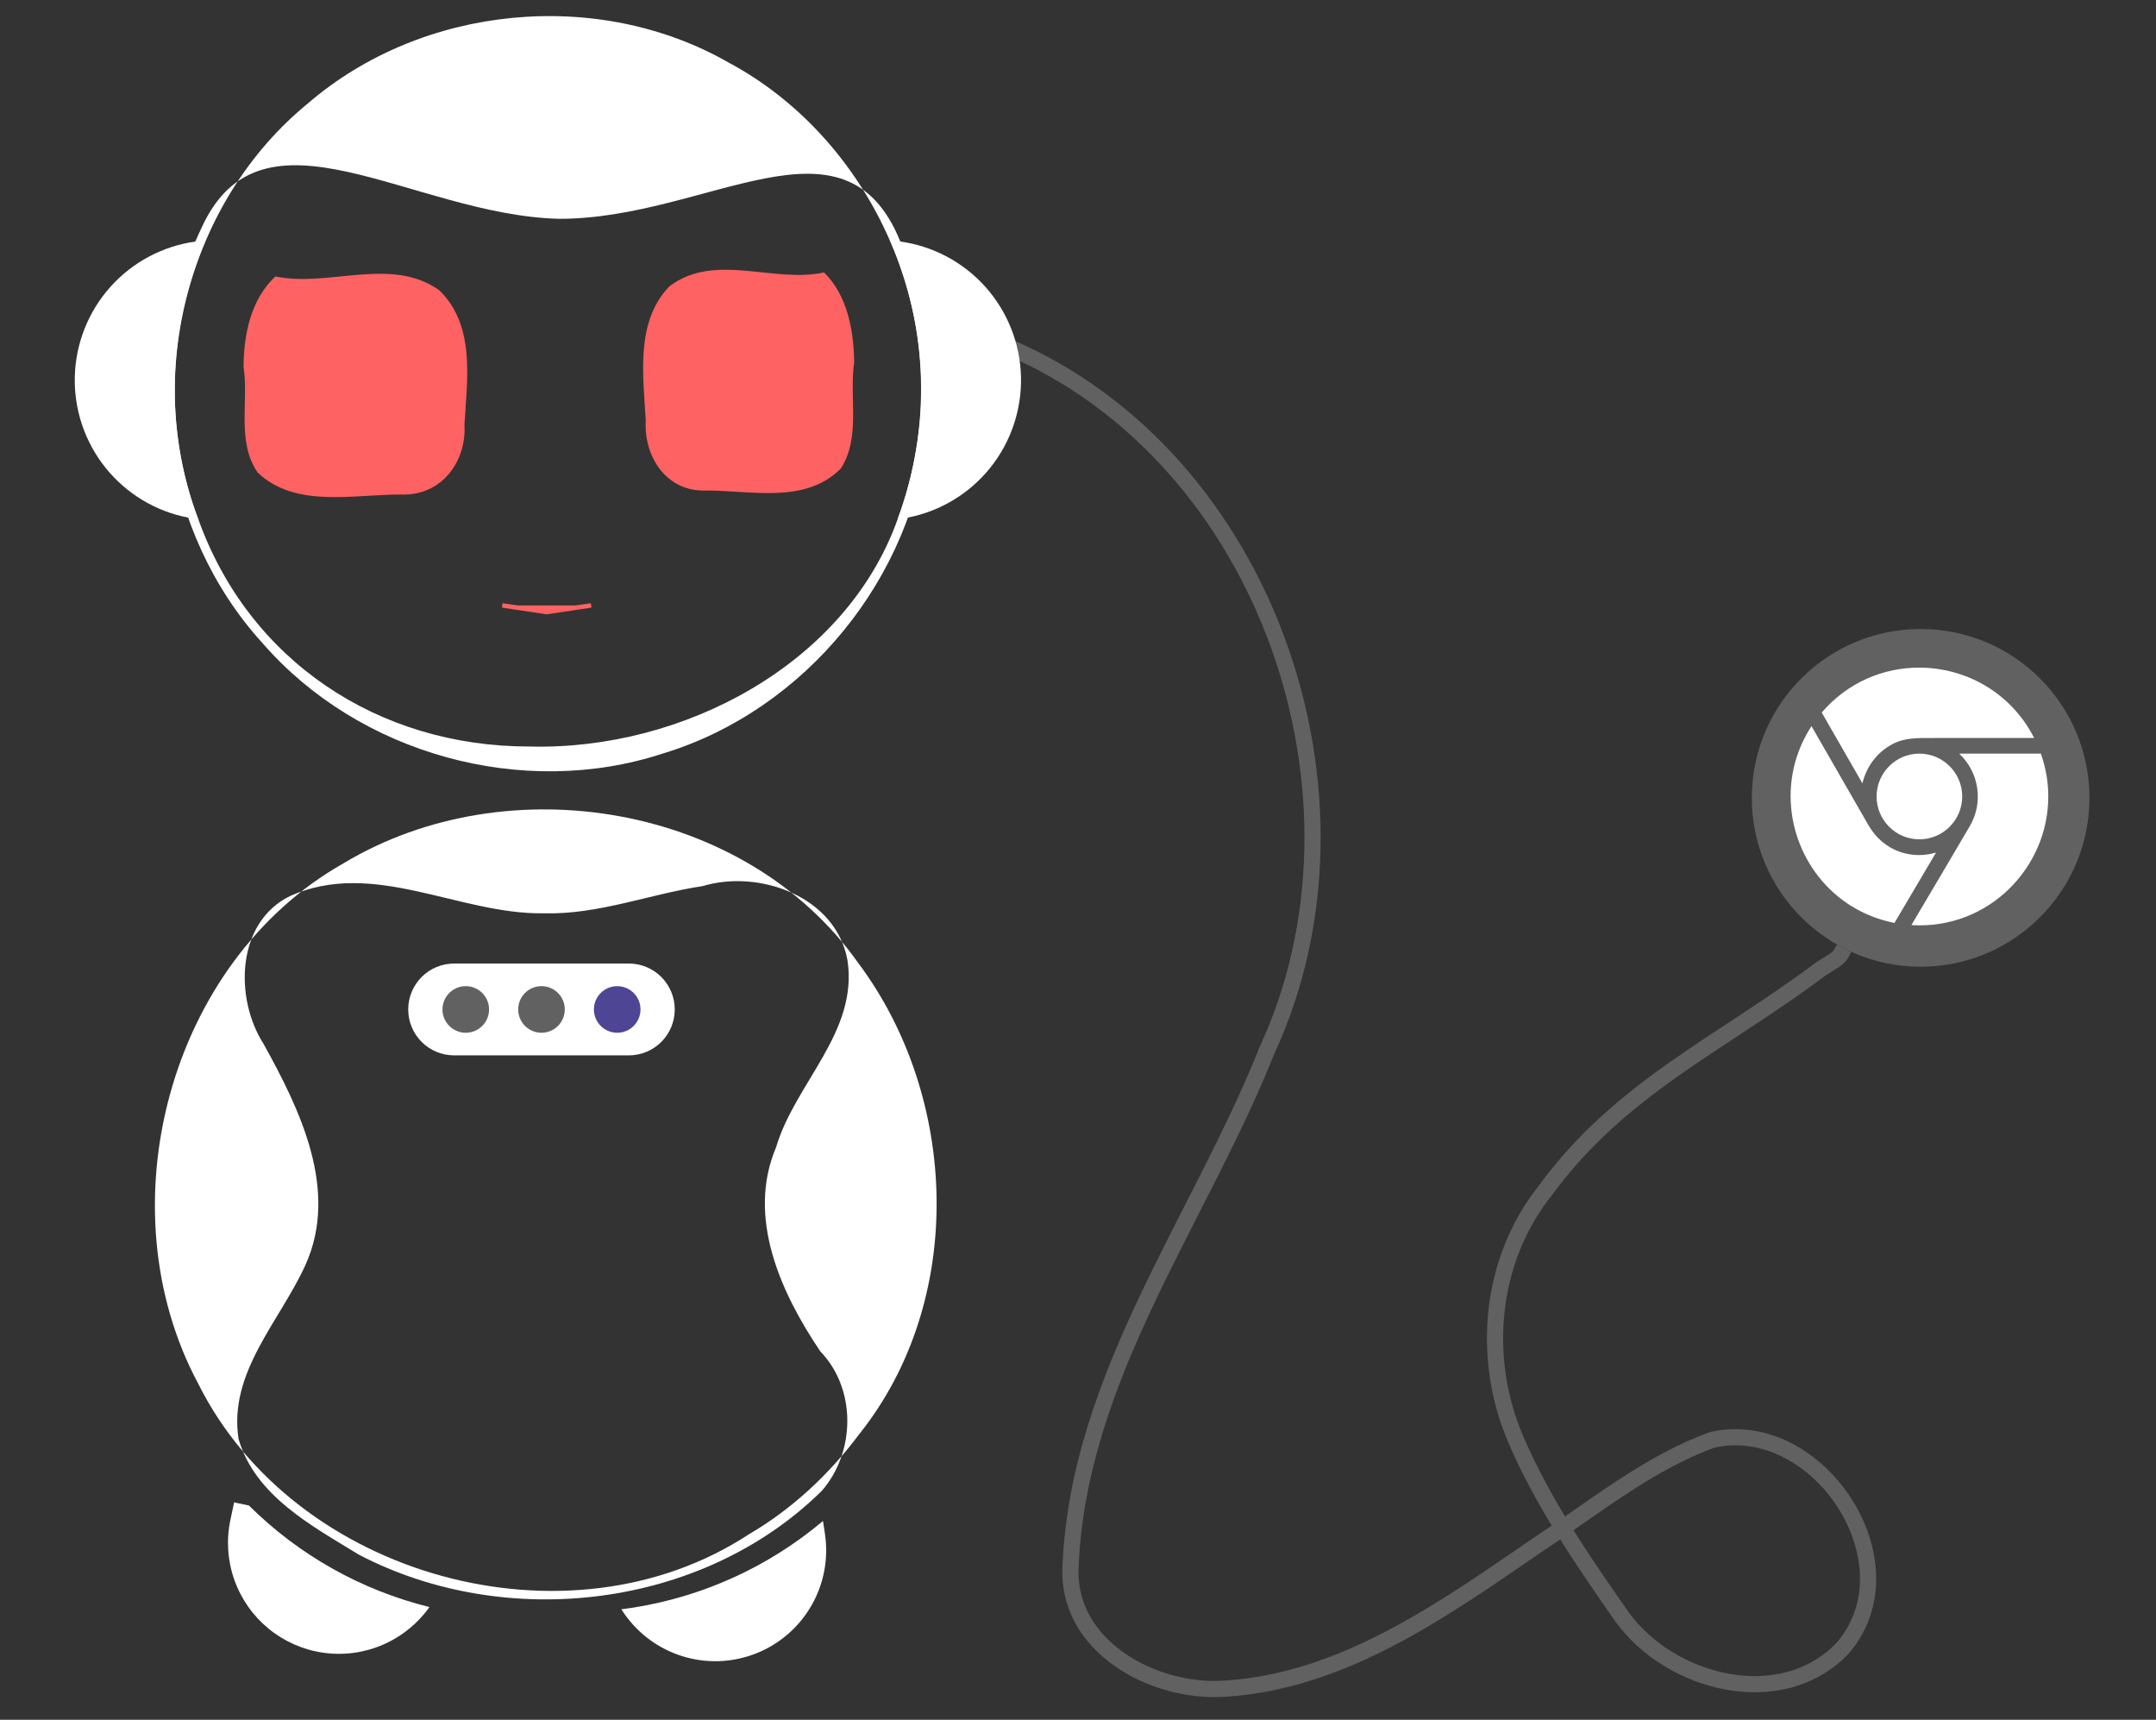 <?xml version="1.0" encoding="UTF-8" standalone="no"?>
<svg
   width="400"
   height="319"
   viewBox="0 0 400 319"
   fill="none"
   version="1.1"
   id="svg894"
   sodipodi:docname="logo.svg"
   inkscape:version="1.1 (c68e22c387, 2021-05-23)"
   inkscape:export-filename="P:\projects\browserbot\packages\browserbot.io\src\assets\img\robot.png"
   inkscape:export-xdpi="240"
   inkscape:export-ydpi="240"
   xmlns:inkscape="http://www.inkscape.org/namespaces/inkscape"
   xmlns:sodipodi="http://sodipodi.sourceforge.net/DTD/sodipodi-0.dtd"
   xmlns="http://www.w3.org/2000/svg"
   xmlns:svg="http://www.w3.org/2000/svg">
  <rect x="0" y="0" width="400" height="319" fill="#333333" stroke="none"/>
  <defs
     id="defs898" />
  <sodipodi:namedview
     id="namedview896"
     pagecolor="#000000"
     bordercolor="#666666"
     borderopacity="1.0"
     inkscape:pageshadow="2"
     inkscape:pageopacity="0"
     inkscape:pagecheckerboard="0"
     showgrid="false"
     showborder="true"
     inkscape:zoom="3.7796852"
     inkscape:cx="155.96537"
     inkscape:cy="158.08195"
     inkscape:window-width="1920"
     inkscape:window-height="1009"
     inkscape:window-x="1912"
     inkscape:window-y="-8"
     inkscape:window-maximized="1"
     inkscape:current-layer="svg894" />
  <g
     id="g14934"
     inkscape:export-filename="P:\projects\browserbot\packages\browserbot.io\src\assets\img\robot.png"
     inkscape:export-xdpi="240"
     inkscape:export-ydpi="240">
    <path
       d="m 356.332,179.314 c 17.297,0 31.32,-14.022 31.32,-31.32 0,-17.298 -14.023,-31.32 -31.32,-31.32 -17.298,0 -31.32,14.022 -31.32,31.32 0,17.298 14.022,31.32 31.32,31.32 z"
       fill="#ffffff"
       fill-opacity="0.23"
       id="path862" />
    <path
       d="m 46.192,279.259 c 9.248,9.193 20.82,15.701 33.48,18.83 -0.342,0.492 -0.709,0.965 -1.1,1.418 -2.064,2.426 -4.661,4.341 -7.588,5.597 -3.464,1.485 -7.27,1.989 -11.001,1.458 -3.732,-0.531 -7.246,-2.076 -10.159,-4.468 -2.914,-2.391 -5.114,-5.537 -6.362,-9.093 -1.248,-3.556 -1.495,-7.388 -0.715,-11.075 l 0.688,-3.25 z"
       fill="#ffffff"
       id="path864" />
    <path
       d="m 152.689,282.123 0.355,2.322 c 0.693,4.52 -0.14,9.142 -2.368,13.137 -2.227,3.994 -5.722,7.132 -9.931,8.918 -4.21,1.787 -8.895,2.119 -13.315,0.946 -4.42,-1.174 -8.323,-3.787 -11.093,-7.426 -0.379,-0.485 -0.732,-0.991 -1.057,-1.514 0.598,-0.075 1.185,-0.157 1.78,-0.248 13.136,-1.992 25.467,-7.576 35.629,-16.135 z"
       fill="#ffffff"
       id="path866" />
    <path
       d="m 167.035,44.802 c -0.618,-0.091 -1.245,-0.148 -1.871,-0.19 7.118,16.404 7.611,34.927 1.376,51.686 0.627,-0.074 1.245,-0.173 1.863,-0.288 6.036,-1.17 11.461,-4.443 15.31,-9.238 3.848,-4.795 5.871,-10.8 5.706,-16.946 -0.164,-6.146 -2.504,-12.035 -6.603,-16.617 -4.099,-4.582 -9.691,-7.562 -15.781,-8.407 z"
       fill="#ffffff"
       id="path868" />
    <path
       d="m 38.136,44.613 c -0.626,0.041 -1.253,0.099 -1.871,0.19 -6.09,0.846 -11.682,3.825 -15.781,8.407 -4.099,4.582 -6.439,10.471 -6.604,16.617 -0.164,6.146 1.858,12.151 5.707,16.946 3.848,4.795 9.274,8.069 15.31,9.238 0.618,0.115 1.236,0.214 1.863,0.288 -6.235,-16.76 -5.742,-35.282 1.376,-51.686 z"
       fill="#ffffff"
       id="path870" />
    <path
       d="M 167.035,44.802 C 156.681,19.209 131.332,40.624 103.724,40.586 76.372,39.898 48.524,17.442 37.326,42.406 25.444,67.296 30.101,98.854 48.666,119.251 c 17.939,20.673 48.402,29.063 74.396,20.49 26.39,-8.016 46.549,-32.738 49.087,-60.202 1.241,-11.765 -0.538,-23.827 -5.114,-34.736 z m -0.495,51.497 C 156.956,123.158 126.736,139.233 98.199,138.469 70.189,138.496 46.103,122.529 36.731,96.14 26.456,69.525 35.062,37.194 57.149,19.161 c 21.198,-18.255 53.728,-21.462 78.037,-7.556 25.026,13.411 39.634,43.323 34.857,71.304 -0.717,4.565 -1.893,9.059 -3.503,13.39 z"
       fill="#ffffff"
       id="path872"
       sodipodi:nodetypes="cccccccccccccc" />
    <path
       d="m 93.188,112.297 8.242,1.237 8.243,-1.237"
       stroke="#ffffff"
       stroke-width="0.824"
       id="path876"
       style="fill:#ff6262;fill-opacity:1;stroke:#ff6262;stroke-opacity:1" />
    <path
       d="m 152.898,50.531 c -9.438,2.068 -20.249,-3.797 -28.7,2.571 -6.353,6.562 -4.853,16.58 -4.394,24.918 -0.386,6.625 3.809,13.195 11.041,12.963 8.389,-0.052 18.549,2.604 25.167,-4.096 3.722,-5.813 1.504,-13.161 2.459,-19.64 -0.071,-5.928 -1.213,-12.355 -5.573,-16.716 z"
       fill="#ff6262"
       id="path878"
       style="stroke-width:1.397" />
    <path
       d="m 100.901,169.407 c -15.769,0.256 -31.576,-10.147 -47.09,-3.203 -9.996,4.892 -10.323,18.953 -4.928,27.402 6.758,12.177 14.042,27.112 7.809,40.983 -4.72,10.437 -14.355,19.981 -12.432,32.325 3.078,10.56 13.594,16.107 22.325,21.461 27.325,14.27 63.743,9.995 85.884,-11.842 6.258,-7.179 6.452,-18.906 -0.27,-25.86 -7.324,-10.856 -13.737,-24.863 -8.207,-37.884 3.518,-11.889 15.292,-21.372 13.234,-34.707 -2.152,-11.772 -16.32,-16.881 -26.861,-13.723 -9.854,1.485 -19.376,5.324 -29.463,5.047 z m 38.032,115.191 c -33.596,22.006 -84.311,7.879 -102.168,-27.965 -17.468,-32.59 -5.507,-78.185 27.016,-96.529 30.472,-18.308 74.588,-10.971 95.438,18.508 18.739,25.025 20.002,62.678 0.146,87.469 -5.539,7.402 -12.43,13.849 -20.433,18.517 z"
       fill="#ffffff"
       id="path880"
       sodipodi:nodetypes="ccscccscsccccccsssccccc" />
    <path
       d="M 116.671,195.758 H 84.252 c -2.259,0 -4.426,-0.897 -6.023,-2.494 -1.597,-1.597 -2.494,-3.764 -2.494,-6.022 0,-2.259 0.897,-4.426 2.494,-6.023 1.597,-1.597 3.764,-2.495 6.023,-2.495 h 32.419 c 2.259,0 4.425,0.898 6.022,2.495 1.597,1.597 2.495,3.764 2.495,6.023 0,2.258 -0.898,4.425 -2.495,6.022 -1.597,1.597 -3.763,2.494 -6.022,2.494 z"
       fill="#ffffff"
       id="path882" />
    <path
       d="m 86.413,191.564 c 2.387,0 4.322,-1.935 4.322,-4.322 0,-2.388 -1.935,-4.323 -4.322,-4.323 -2.387,0 -4.323,1.935 -4.323,4.323 0,2.387 1.936,4.322 4.323,4.322 z"
       fill="#616161"
       id="path884" />
    <path
       d="m 100.461,191.564 c 2.387,0 4.323,-1.935 4.323,-4.322 0,-2.388 -1.936,-4.323 -4.323,-4.323 -2.387,0 -4.322,1.935 -4.322,4.323 0,2.387 1.935,4.322 4.322,4.322 z"
       fill="#616161"
       id="path886" />
    <path
       d="m 114.509,191.564 c 2.388,0 4.323,-1.935 4.323,-4.322 0,-2.388 -1.935,-4.323 -4.323,-4.323 -2.387,0 -4.322,1.935 -4.322,4.323 0,2.387 1.935,4.322 4.322,4.322 z"
       fill="#4e4595"
       id="path888" />
    <path
       d="m 337.981,132.164 c 4.84,-5.633 11.479,-8.328 18.07,-8.328 8.541,0 17,4.528 21.346,13.055 -5.421,0.002 -13.911,0 -18.51,0 -3.334,0.002 -5.487,-0.074 -7.82,1.153 -2.741,1.442 -4.81,4.117 -5.531,7.259 z m 10.178,15.575 c 0,4.382 3.563,7.947 7.943,7.947 4.381,0 7.944,-3.565 7.944,-7.947 0,-4.382 -3.563,-7.95 -7.944,-7.95 -4.38,0 -7.943,3.568 -7.943,7.95 z m 11.027,10.403 c -4.458,1.327 -9.677,-0.145 -12.535,-5.077 -2.181,-3.767 -7.945,-13.81 -10.567,-18.375 -2.649,4.063 -3.874,8.553 -3.874,12.961 0,10.852 7.422,21.213 19.267,23.54 z m 4.298,-18.353 c 3.713,3.454 4.524,9.047 2.006,13.383 -1.894,3.269 -7.943,13.477 -10.875,18.421 14.319,0.883 25.4,-10.676 25.4,-23.846 0,-2.616 -0.439,-5.299 -1.375,-7.958 z"
       fill="#ffffff"
       id="path892" />
    <path
       d="m 51.086,51.279 c 10.006,2.068 21.468,-3.797 30.426,2.571 6.735,6.562 5.145,16.58 4.659,24.918 0.41,6.625 -4.039,13.195 -11.705,12.963 -8.894,-0.052 -19.665,2.604 -26.682,-4.096 -3.946,-5.813 -1.594,-13.161 -2.607,-19.64 0.075,-5.928 1.286,-12.355 5.908,-16.716 z"
       fill="#ff6262"
       id="path8805"
       style="stroke-width:1.438" />
    <path
       style="fill:none;fill-rule:evenodd;stroke:#ffffff;stroke-width:3;stroke-linecap:butt;stroke-linejoin:miter;stroke-miterlimit:4;stroke-dasharray:none;stroke-opacity:0.227"
       d="m 187.081,64.356 c 48.156,20.544 69.683,83.661 47.977,130.477 -12.592,31.59 -34.914,60.485 -36.435,95.579 -0.882,14.97 15.365,23.719 28.596,22.82 22.069,-1.339 40.784,-14.842 58.424,-26.925 10.366,-6.857 20.302,-14.983 32.069,-19.247 19.698,-4.375 37.702,22.942 24.153,38.658 -11.389,11.919 -31.947,6.579 -40.896,-5.753 -7.303,-10.455 -14.654,-21.149 -19.72,-32.905 -6.504,-15.046 -4.909,-33.217 5.418,-46.192 13.919,-19.084 32.666,-27.281 51.154,-41.142 3.437,-2.198 3.287,-1.848 4.279,-3.8"
       id="path9220"
       sodipodi:nodetypes="cccccccccccc" />
  </g>
</svg>
